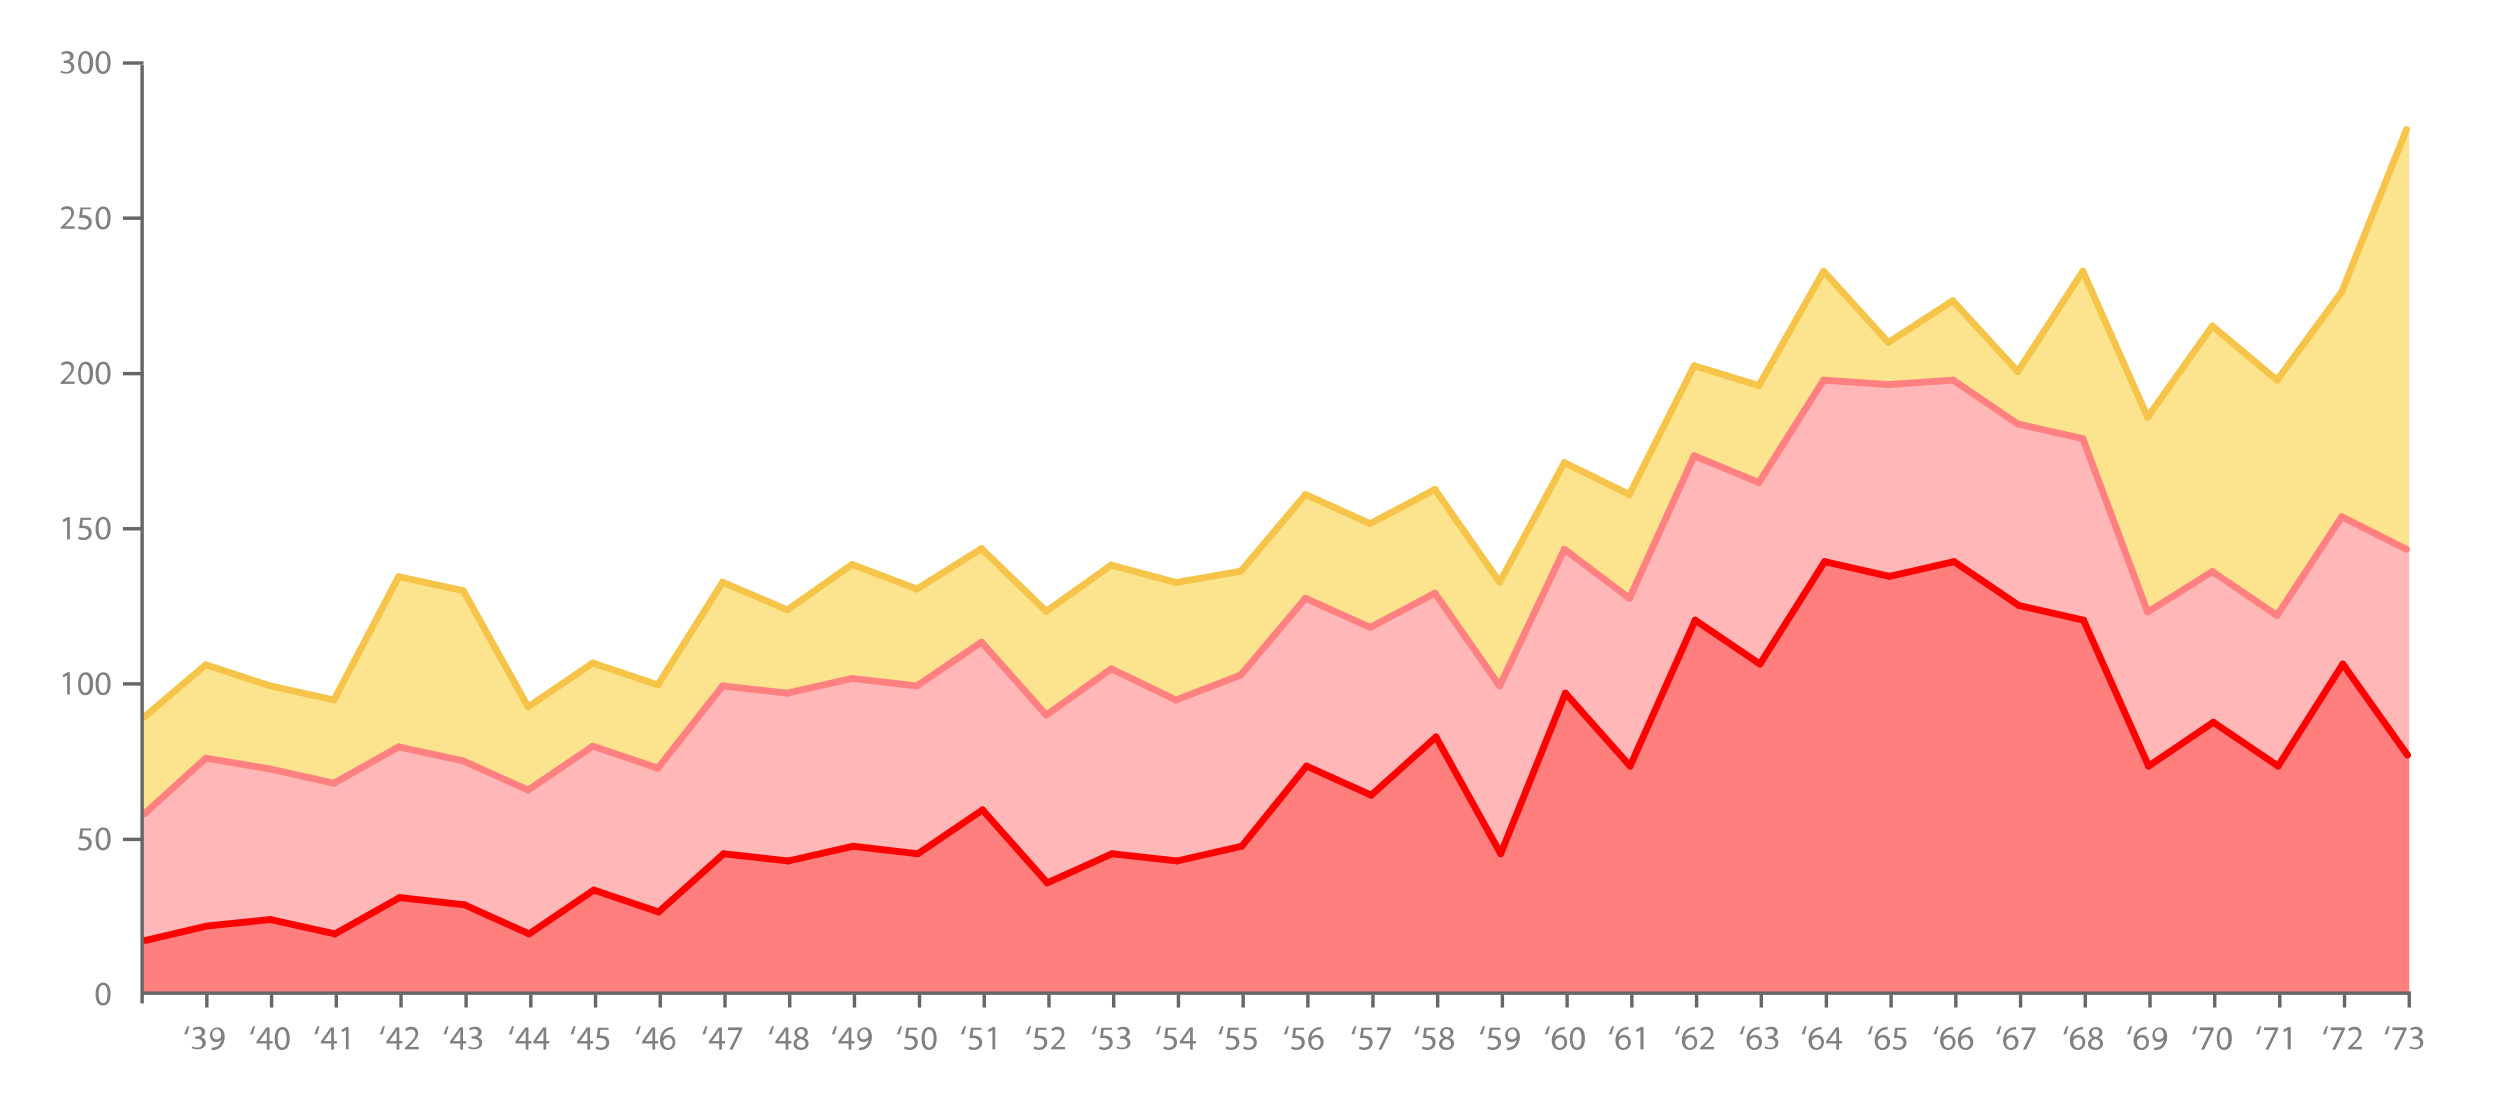 <svg xmlns="http://www.w3.org/2000/svg" xmlns:xlink="http://www.w3.org/1999/xlink" id="Layer_1" x="0" y="0" version="1.1" viewBox="0 0 730 320" xml:space="preserve" style="enable-background:new 0 0 730 320"><style type="text/css">.st0{fill:gray}.st1{opacity:.5;fill:red}.st2,.st3{opacity:.7;fill:#f99}.st3{fill:#fbd85f}.st4{stroke:#ff8080}.st4,.st5,.st6{fill:none;stroke-width:2;stroke-linecap:round;stroke-linejoin:round}.st5{stroke:#f7c44a}.st6{stroke:red}.st7{fill:none;stroke:#666}</style><g><g><path d="M53.8,302.1c0.2-0.8,0.7-1.9,0.9-2.4l0.6-0.1c-0.2,0.6-0.5,1.6-0.6,2.3L53.8,302.1z" class="st0"/><path d="M56.2,305.5c0.2,0.2,0.8,0.4,1.4,0.4c1.1,0,1.5-0.7,1.5-1.3c0-0.9-0.8-1.3-1.7-1.3H57v-0.7h0.5 c0.6,0,1.4-0.3,1.4-1.1c0-0.5-0.3-1-1.1-1c-0.5,0-1,0.2-1.3,0.4l-0.2-0.6c0.3-0.2,1-0.5,1.7-0.5c1.3,0,1.9,0.8,1.9,1.5 c0,0.7-0.4,1.2-1.2,1.5v0c0.8,0.2,1.4,0.8,1.4,1.7c0,1-0.8,1.9-2.4,1.9c-0.7,0-1.4-0.2-1.7-0.4L56.2,305.5z" class="st0"/><path d="M61.7,305.9c0.2,0,0.4,0,0.7,0c0.5-0.1,1-0.3,1.4-0.6c0.4-0.4,0.7-1,0.9-1.7h0c-0.4,0.4-0.9,0.7-1.5,0.7 c-1.2,0-1.9-0.9-1.9-2c0-1.2,0.9-2.3,2.2-2.3c1.3,0,2.1,1.1,2.1,2.7c0,1.4-0.5,2.4-1.1,3c-0.5,0.5-1.2,0.8-1.9,0.9 c-0.3,0-0.6,0.1-0.8,0V305.9z M62,302.1c0,0.8,0.5,1.4,1.2,1.4c0.6,0,1-0.3,1.3-0.7c0-0.1,0.1-0.2,0.1-0.3c0-1.1-0.4-2-1.3-2 C62.5,300.6,62,301.2,62,302.1z" class="st0"/></g></g><g><g><path d="M73,302.1c0.2-0.8,0.7-1.9,0.9-2.4l0.6-0.1c-0.2,0.6-0.5,1.6-0.6,2.3L73,302.1z" class="st0"/><path d="M77.9,306.5v-1.8h-3v-0.6l2.9-4.1h0.9v4h0.9v0.7h-0.9v1.8H77.9z M77.9,304v-2.2c0-0.3,0-0.7,0-1h0 c-0.2,0.4-0.4,0.7-0.5,1l-1.6,2.2v0H77.9z" class="st0"/><path d="M84.6,303.2c0,2.2-0.8,3.4-2.3,3.4c-1.3,0-2.1-1.2-2.1-3.3c0-2.2,0.9-3.4,2.3-3.4 C83.8,299.9,84.6,301.1,84.6,303.2z M81.1,303.3c0,1.7,0.5,2.6,1.3,2.6c0.9,0,1.3-1,1.3-2.7c0-1.6-0.4-2.6-1.3-2.6 C81.7,300.6,81.1,301.5,81.1,303.3z" class="st0"/></g></g><g><g><path d="M91.8,302.1c0.2-0.8,0.7-1.9,0.9-2.4l0.6-0.1c-0.2,0.6-0.5,1.6-0.6,2.3L91.8,302.1z" class="st0"/><path d="M96.7,306.5v-1.8h-3v-0.6l2.9-4.1h0.9v4h0.9v0.7h-0.9v1.8H96.7z M96.7,304v-2.2c0-0.3,0-0.7,0-1h0 c-0.2,0.4-0.4,0.7-0.5,1l-1.6,2.2v0H96.7z" class="st0"/><path d="M101,300.8L101,300.8l-1.1,0.6l-0.2-0.7l1.4-0.8h0.7v6.5H101V300.8z" class="st0"/></g></g><g><g><path d="M110.9,302.1c0.2-0.8,0.7-1.9,0.9-2.4l0.6-0.1c-0.2,0.6-0.5,1.6-0.6,2.3L110.9,302.1z" class="st0"/><path d="M115.8,306.5v-1.8h-3v-0.6l2.9-4.1h0.9v4h0.9v0.7h-0.9v1.8H115.8z M115.8,304v-2.2c0-0.3,0-0.7,0-1h0 c-0.2,0.4-0.4,0.7-0.5,1l-1.6,2.2v0H115.8z" class="st0"/><path d="M118.2,306.5V306l0.7-0.7c1.7-1.6,2.4-2.4,2.4-3.4c0-0.7-0.3-1.3-1.3-1.3c-0.6,0-1.1,0.3-1.4,0.5l-0.3-0.6 c0.4-0.4,1.1-0.7,1.8-0.7c1.4,0,2,1,2,1.9c0,1.2-0.9,2.2-2.2,3.5l-0.5,0.5v0h2.9v0.7H118.2z" class="st0"/></g></g><g><g><path d="M129.5,302.1c0.2-0.8,0.7-1.9,0.9-2.4l0.6-0.1c-0.2,0.6-0.5,1.6-0.6,2.3L129.5,302.1z" class="st0"/><path d="M134.4,306.5v-1.8h-3v-0.6l2.9-4.1h0.9v4h0.9v0.7h-0.9v1.8H134.4z M134.4,304v-2.2c0-0.3,0-0.7,0-1h0 c-0.2,0.4-0.4,0.7-0.5,1l-1.6,2.2v0H134.4z" class="st0"/><path d="M137,305.5c0.2,0.2,0.8,0.4,1.4,0.4c1.1,0,1.5-0.7,1.5-1.3c0-0.9-0.8-1.3-1.7-1.3h-0.5v-0.7h0.5 c0.6,0,1.4-0.3,1.4-1.1c0-0.5-0.3-1-1.1-1c-0.5,0-1,0.2-1.3,0.4l-0.2-0.6c0.3-0.2,1-0.5,1.7-0.5c1.3,0,1.9,0.8,1.9,1.5 c0,0.7-0.4,1.2-1.2,1.5v0c0.8,0.2,1.4,0.8,1.4,1.7c0,1-0.8,1.9-2.4,1.9c-0.7,0-1.4-0.2-1.7-0.4L137,305.5z" class="st0"/></g></g><g><g><path d="M148.6,302.1c0.2-0.8,0.7-1.9,0.9-2.4l0.6-0.1c-0.2,0.6-0.5,1.6-0.6,2.3L148.6,302.1z" class="st0"/><path d="M153.5,306.5v-1.8h-3v-0.6l2.9-4.1h0.9v4h0.9v0.7h-0.9v1.8H153.5z M153.5,304v-2.2c0-0.3,0-0.7,0-1h0 c-0.2,0.4-0.4,0.7-0.5,1l-1.6,2.2v0H153.5z" class="st0"/><path d="M158.7,306.5v-1.8h-3v-0.6l2.9-4.1h0.9v4h0.9v0.7h-0.9v1.8H158.7z M158.7,304v-2.2c0-0.3,0-0.7,0-1h0 c-0.2,0.4-0.4,0.7-0.5,1l-1.6,2.2v0H158.7z" class="st0"/></g></g><g><g><path d="M166.6,302.1c0.2-0.8,0.7-1.9,0.9-2.4l0.6-0.1c-0.2,0.6-0.5,1.6-0.6,2.3L166.6,302.1z" class="st0"/><path d="M171.5,306.5v-1.8h-3v-0.6l2.9-4.1h0.9v4h0.9v0.7h-0.9v1.8H171.5z M171.5,304v-2.2c0-0.3,0-0.7,0-1h0 c-0.2,0.4-0.4,0.7-0.5,1l-1.6,2.2v0H171.5z" class="st0"/><path d="M177.8,300.7h-2.5l-0.2,1.7c0.1,0,0.3,0,0.5,0c0.5,0,1,0.1,1.4,0.3c0.5,0.3,0.9,0.8,0.9,1.7 c0,1.3-1,2.2-2.4,2.2c-0.7,0-1.3-0.2-1.6-0.4l0.2-0.7c0.3,0.2,0.8,0.4,1.4,0.4c0.8,0,1.5-0.5,1.5-1.4c0-0.8-0.6-1.4-1.9-1.4 c-0.4,0-0.7,0-0.9,0.1l0.4-3.1h3.1V300.7z" class="st0"/></g></g><g><g><path d="M185.6,302.1c0.2-0.8,0.7-1.9,0.9-2.4l0.6-0.1c-0.2,0.6-0.5,1.6-0.6,2.3L185.6,302.1z" class="st0"/><path d="M190.5,306.5v-1.8h-3v-0.6l2.9-4.1h0.9v4h0.9v0.7h-0.9v1.8H190.5z M190.5,304v-2.2c0-0.3,0-0.7,0-1h0 c-0.2,0.4-0.4,0.7-0.5,1l-1.6,2.2v0H190.5z" class="st0"/><path d="M196.6,300.6c-0.2,0-0.4,0-0.7,0c-1.4,0.2-2.1,1.2-2.3,2.3h0c0.3-0.4,0.8-0.7,1.6-0.7c1.1,0,2,0.8,2,2.1 c0,1.2-0.8,2.3-2.2,2.3c-1.4,0-2.3-1.1-2.3-2.8c0-1.3,0.5-2.3,1.1-2.9c0.5-0.5,1.3-0.9,2.1-1c0.3,0,0.5,0,0.6,0V300.6z M196.4,304.4c0-0.9-0.5-1.5-1.3-1.5c-0.5,0-1,0.3-1.3,0.8c-0.1,0.1-0.1,0.2-0.1,0.4c0,1.1,0.5,1.9,1.4,1.9 C195.9,305.9,196.4,305.3,196.4,304.4z" class="st0"/></g></g><g><g><path d="M205.1,302.1c0.2-0.8,0.7-1.9,0.9-2.4l0.6-0.1c-0.2,0.6-0.5,1.6-0.6,2.3L205.1,302.1z" class="st0"/><path d="M210,306.5v-1.8h-3v-0.6l2.9-4.1h0.9v4h0.9v0.7h-0.9v1.8H210z M210,304v-2.2c0-0.3,0-0.7,0-1h0 c-0.2,0.4-0.4,0.7-0.5,1l-1.6,2.2v0H210z" class="st0"/><path d="M216.7,300v0.6l-2.8,5.9h-0.9l2.8-5.7v0h-3.2V300H216.7z" class="st0"/></g></g><g><g><path d="M224.5,302.1c0.2-0.8,0.7-1.9,0.9-2.4l0.6-0.1c-0.2,0.6-0.5,1.6-0.6,2.3L224.5,302.1z" class="st0"/><path d="M229.4,306.5v-1.8h-3v-0.6l2.9-4.1h0.9v4h0.9v0.7h-0.9v1.8H229.4z M229.4,304v-2.2c0-0.3,0-0.7,0-1h0 c-0.2,0.4-0.4,0.7-0.5,1l-1.6,2.2v0H229.4z" class="st0"/><path d="M231.7,304.8c0-0.8,0.5-1.4,1.3-1.7l0,0c-0.7-0.3-1-0.9-1-1.5c0-1,0.9-1.7,2-1.7c1.3,0,1.9,0.8,1.9,1.6 c0,0.5-0.3,1.1-1.1,1.5v0c0.8,0.3,1.3,0.9,1.3,1.7c0,1.1-1,1.9-2.2,1.9C232.6,306.6,231.7,305.8,231.7,304.8z M235.2,304.8 c0-0.8-0.5-1.2-1.4-1.4c-0.8,0.2-1.2,0.7-1.2,1.3c0,0.7,0.5,1.2,1.3,1.2C234.7,306,235.2,305.5,235.2,304.8z M232.8,301.6 c0,0.6,0.5,1,1.2,1.2c0.6-0.2,1-0.6,1-1.2c0-0.5-0.3-1.1-1.1-1.1C233.2,300.5,232.8,301,232.8,301.6z" class="st0"/></g></g><g><g><path d="M242.9,302.1c0.2-0.8,0.7-1.9,0.9-2.4l0.6-0.1c-0.2,0.6-0.5,1.6-0.6,2.3L242.9,302.1z" class="st0"/><path d="M247.8,306.5v-1.8h-3v-0.6l2.9-4.1h0.9v4h0.9v0.7h-0.9v1.8H247.8z M247.8,304v-2.2c0-0.3,0-0.7,0-1h0 c-0.2,0.4-0.4,0.7-0.5,1l-1.6,2.2v0H247.8z" class="st0"/><path d="M250.7,305.9c0.2,0,0.4,0,0.7,0c0.5-0.1,1-0.3,1.4-0.6c0.4-0.4,0.7-1,0.9-1.7h0c-0.4,0.4-0.9,0.7-1.5,0.7 c-1.2,0-1.9-0.9-1.9-2c0-1.2,0.9-2.3,2.2-2.3c1.3,0,2.1,1.1,2.1,2.7c0,1.4-0.5,2.4-1.1,3c-0.5,0.5-1.2,0.8-1.9,0.9 c-0.3,0-0.6,0.1-0.8,0V305.9z M251,302.1c0,0.8,0.5,1.4,1.2,1.4c0.6,0,1-0.3,1.3-0.7c0-0.1,0.1-0.2,0.1-0.3c0-1.1-0.4-2-1.3-2 C251.5,300.6,251,301.2,251,302.1z" class="st0"/></g></g><g><g><path d="M261.9,302.1c0.2-0.8,0.7-1.9,0.9-2.4l0.6-0.1c-0.2,0.6-0.5,1.6-0.6,2.3L261.9,302.1z" class="st0"/><path d="M267.9,300.7h-2.5l-0.2,1.7c0.1,0,0.3,0,0.5,0c0.5,0,1,0.1,1.4,0.3c0.5,0.3,0.9,0.8,0.9,1.7 c0,1.3-1,2.2-2.4,2.2c-0.7,0-1.3-0.2-1.6-0.4l0.2-0.7c0.3,0.2,0.8,0.4,1.4,0.4c0.8,0,1.5-0.5,1.5-1.4c0-0.8-0.6-1.4-1.9-1.4 c-0.4,0-0.7,0-0.9,0.1l0.4-3.1h3.1V300.7z" class="st0"/><path d="M273.5,303.2c0,2.2-0.8,3.4-2.3,3.4c-1.3,0-2.1-1.2-2.1-3.3c0-2.2,0.9-3.4,2.3-3.4 C272.7,299.9,273.5,301.1,273.5,303.2z M270,303.3c0,1.7,0.5,2.6,1.3,2.6c0.9,0,1.3-1,1.3-2.7c0-1.6-0.4-2.6-1.3-2.6 C270.5,300.6,270,301.5,270,303.3z" class="st0"/></g></g><g><g><path d="M280.6,302.1c0.2-0.8,0.7-1.9,0.9-2.4l0.6-0.1c-0.2,0.6-0.5,1.6-0.6,2.3L280.6,302.1z" class="st0"/><path d="M286.7,300.7h-2.5l-0.2,1.7c0.1,0,0.3,0,0.5,0c0.5,0,1,0.1,1.4,0.3c0.5,0.3,0.9,0.8,0.9,1.7 c0,1.3-1,2.2-2.4,2.2c-0.7,0-1.3-0.2-1.6-0.4l0.2-0.7c0.3,0.2,0.8,0.4,1.4,0.4c0.8,0,1.5-0.5,1.5-1.4c0-0.8-0.6-1.4-1.9-1.4 c-0.4,0-0.7,0-0.9,0.1l0.4-3.1h3.1V300.7z" class="st0"/><path d="M289.8,300.8L289.8,300.8l-1.1,0.6l-0.2-0.7l1.4-0.8h0.7v6.5h-0.8V300.8z" class="st0"/></g></g><g><g><path d="M299.6,302.1c0.2-0.8,0.7-1.9,0.9-2.4l0.6-0.1c-0.2,0.6-0.5,1.6-0.6,2.3L299.6,302.1z" class="st0"/><path d="M305.7,300.7h-2.5l-0.2,1.7c0.1,0,0.3,0,0.5,0c0.5,0,1,0.1,1.4,0.3c0.5,0.3,0.9,0.8,0.9,1.7 c0,1.3-1,2.2-2.4,2.2c-0.7,0-1.3-0.2-1.6-0.4l0.2-0.7c0.3,0.2,0.8,0.4,1.4,0.4c0.8,0,1.5-0.5,1.5-1.4c0-0.8-0.6-1.4-1.9-1.4 c-0.4,0-0.7,0-0.9,0.1l0.4-3.1h3.1V300.7z" class="st0"/><path d="M306.9,306.5V306l0.7-0.7c1.7-1.6,2.4-2.4,2.4-3.4c0-0.7-0.3-1.3-1.3-1.3c-0.6,0-1.1,0.3-1.4,0.5l-0.3-0.6 c0.4-0.4,1.1-0.7,1.8-0.7c1.4,0,2,1,2,1.9c0,1.2-0.9,2.2-2.2,3.5l-0.5,0.5v0h2.9v0.7H306.9z" class="st0"/></g></g><g><g><path d="M318.8,302.1c0.2-0.8,0.7-1.9,0.9-2.4l0.6-0.1c-0.2,0.6-0.5,1.6-0.6,2.3L318.8,302.1z" class="st0"/><path d="M324.8,300.7h-2.5l-0.2,1.7c0.1,0,0.3,0,0.5,0c0.5,0,1,0.1,1.4,0.3c0.5,0.3,0.9,0.8,0.9,1.7 c0,1.3-1,2.2-2.4,2.2c-0.7,0-1.3-0.2-1.6-0.4l0.2-0.7c0.3,0.2,0.8,0.4,1.4,0.4c0.8,0,1.5-0.5,1.5-1.4c0-0.8-0.6-1.4-1.9-1.4 c-0.4,0-0.7,0-0.9,0.1l0.4-3.1h3.1V300.7z" class="st0"/><path d="M326.3,305.5c0.2,0.2,0.8,0.4,1.4,0.4c1.1,0,1.5-0.7,1.5-1.3c0-0.9-0.8-1.3-1.7-1.3H327v-0.7h0.5 c0.6,0,1.4-0.3,1.4-1.1c0-0.5-0.3-1-1.1-1c-0.5,0-1,0.2-1.3,0.4l-0.2-0.6c0.3-0.2,1-0.5,1.7-0.5c1.3,0,1.9,0.8,1.9,1.5 c0,0.7-0.4,1.2-1.2,1.5v0c0.8,0.2,1.4,0.8,1.4,1.7c0,1-0.8,1.9-2.4,1.9c-0.7,0-1.4-0.2-1.7-0.4L326.3,305.5z" class="st0"/></g></g><g><g><path d="M337.5,302.1c0.2-0.8,0.7-1.9,0.9-2.4l0.6-0.1c-0.2,0.6-0.5,1.6-0.6,2.3L337.5,302.1z" class="st0"/><path d="M343.6,300.7h-2.5l-0.2,1.7c0.1,0,0.3,0,0.5,0c0.5,0,1,0.1,1.4,0.3c0.5,0.3,0.9,0.8,0.9,1.7 c0,1.3-1,2.2-2.4,2.2c-0.7,0-1.3-0.2-1.6-0.4l0.2-0.7c0.3,0.2,0.8,0.4,1.4,0.4c0.8,0,1.5-0.5,1.5-1.4c0-0.8-0.6-1.4-1.9-1.4 c-0.4,0-0.7,0-0.9,0.1l0.4-3.1h3.1V300.7z" class="st0"/><path d="M347.5,306.5v-1.8h-3v-0.6l2.9-4.1h0.9v4h0.9v0.7h-0.9v1.8H347.5z M347.5,304v-2.2c0-0.3,0-0.7,0-1h0 c-0.2,0.4-0.4,0.7-0.5,1l-1.6,2.2v0H347.5z" class="st0"/></g></g><g><g><path d="M355.8,302.1c0.2-0.8,0.7-1.9,0.9-2.4l0.6-0.1c-0.2,0.6-0.5,1.6-0.6,2.3L355.8,302.1z" class="st0"/><path d="M361.8,300.7h-2.5l-0.2,1.7c0.1,0,0.3,0,0.5,0c0.5,0,1,0.1,1.4,0.3c0.5,0.3,0.9,0.8,0.9,1.7 c0,1.3-1,2.2-2.4,2.2c-0.7,0-1.3-0.2-1.6-0.4l0.2-0.7c0.3,0.2,0.8,0.4,1.4,0.4c0.8,0,1.5-0.5,1.5-1.4c0-0.8-0.6-1.4-1.9-1.4 c-0.4,0-0.7,0-0.9,0.1l0.4-3.1h3.1V300.7z" class="st0"/><path d="M366.9,300.7h-2.5l-0.2,1.7c0.1,0,0.3,0,0.5,0c0.5,0,1,0.1,1.4,0.3c0.5,0.3,0.9,0.8,0.9,1.7 c0,1.3-1,2.2-2.4,2.2c-0.7,0-1.3-0.2-1.6-0.4l0.2-0.7c0.3,0.2,0.8,0.4,1.4,0.4c0.8,0,1.5-0.5,1.5-1.4c0-0.8-0.6-1.4-1.9-1.4 c-0.4,0-0.7,0-0.9,0.1l0.4-3.1h3.1V300.7z" class="st0"/></g></g><g><g><path d="M374.9,302.1c0.2-0.8,0.7-1.9,0.9-2.4l0.6-0.1c-0.2,0.6-0.5,1.6-0.6,2.3L374.9,302.1z" class="st0"/><path d="M380.9,300.7h-2.5l-0.2,1.7c0.1,0,0.3,0,0.5,0c0.5,0,1,0.1,1.4,0.3c0.5,0.3,0.9,0.8,0.9,1.7 c0,1.3-1,2.2-2.4,2.2c-0.7,0-1.3-0.2-1.6-0.4l0.2-0.7c0.3,0.2,0.8,0.4,1.4,0.4c0.8,0,1.5-0.5,1.5-1.4c0-0.8-0.6-1.4-1.9-1.4 c-0.4,0-0.7,0-0.9,0.1l0.4-3.1h3.1V300.7z" class="st0"/><path d="M385.9,300.6c-0.2,0-0.4,0-0.7,0c-1.4,0.2-2.1,1.2-2.3,2.3h0c0.3-0.4,0.8-0.7,1.6-0.7c1.1,0,2,0.8,2,2.1 c0,1.2-0.8,2.3-2.2,2.3c-1.4,0-2.3-1.1-2.3-2.8c0-1.3,0.5-2.3,1.1-2.9c0.5-0.5,1.3-0.9,2.1-1c0.3,0,0.5,0,0.6,0V300.6z M385.6,304.4c0-0.9-0.5-1.5-1.3-1.5c-0.5,0-1,0.3-1.3,0.8c-0.1,0.1-0.1,0.2-0.1,0.4c0,1.1,0.5,1.9,1.4,1.9 C385.1,305.9,385.6,305.3,385.6,304.4z" class="st0"/></g></g><g><g><path d="M394.6,302.1c0.2-0.8,0.7-1.9,0.9-2.4l0.6-0.1c-0.2,0.6-0.5,1.6-0.6,2.3L394.6,302.1z" class="st0"/><path d="M400.7,300.7h-2.5l-0.2,1.7c0.1,0,0.3,0,0.5,0c0.5,0,1,0.1,1.4,0.3c0.5,0.3,0.9,0.8,0.9,1.7 c0,1.3-1,2.2-2.4,2.2c-0.7,0-1.3-0.2-1.6-0.4l0.2-0.7c0.3,0.2,0.8,0.4,1.4,0.4c0.8,0,1.5-0.5,1.5-1.4c0-0.8-0.6-1.4-1.9-1.4 c-0.4,0-0.7,0-0.9,0.1l0.4-3.1h3.1V300.7z" class="st0"/><path d="M406.2,300v0.6l-2.8,5.9h-0.9l2.8-5.7v0h-3.2V300H406.2z" class="st0"/></g></g><g><g><path d="M413,302.1c0.2-0.8,0.7-1.9,0.9-2.4l0.6-0.1c-0.2,0.6-0.5,1.6-0.6,2.3L413,302.1z" class="st0"/><path d="M419.1,300.7h-2.5l-0.2,1.7c0.1,0,0.3,0,0.5,0c0.5,0,1,0.1,1.4,0.3c0.5,0.3,0.9,0.8,0.9,1.7 c0,1.3-1,2.2-2.4,2.2c-0.7,0-1.3-0.2-1.6-0.4l0.2-0.7c0.3,0.2,0.8,0.4,1.4,0.4c0.8,0,1.5-0.5,1.5-1.4c0-0.8-0.6-1.4-1.9-1.4 c-0.4,0-0.7,0-0.9,0.1l0.4-3.1h3.1V300.7z" class="st0"/><path d="M420.2,304.8c0-0.8,0.5-1.4,1.3-1.7l0,0c-0.7-0.3-1-0.9-1-1.5c0-1,0.9-1.7,2-1.7c1.3,0,1.9,0.8,1.9,1.6 c0,0.5-0.3,1.1-1.1,1.5v0c0.8,0.3,1.3,0.9,1.3,1.7c0,1.1-1,1.9-2.2,1.9C421.1,306.6,420.2,305.8,420.2,304.8z M423.7,304.8 c0-0.8-0.5-1.2-1.4-1.4c-0.8,0.2-1.2,0.7-1.2,1.3c0,0.7,0.5,1.2,1.3,1.2C423.2,306,423.7,305.5,423.7,304.8z M421.3,301.6 c0,0.6,0.5,1,1.2,1.2c0.6-0.2,1-0.6,1-1.2c0-0.5-0.3-1.1-1.1-1.1C421.7,300.5,421.3,301,421.3,301.6z" class="st0"/></g></g><g><g><path d="M432.1,302.1c0.2-0.8,0.7-1.9,0.9-2.4l0.6-0.1c-0.2,0.6-0.5,1.6-0.6,2.3L432.1,302.1z" class="st0"/><path d="M438.2,300.7h-2.5l-0.2,1.7c0.1,0,0.3,0,0.5,0c0.5,0,1,0.1,1.4,0.3c0.5,0.3,0.9,0.8,0.9,1.7 c0,1.3-1,2.2-2.4,2.2c-0.7,0-1.3-0.2-1.6-0.4l0.2-0.7c0.3,0.2,0.8,0.4,1.4,0.4c0.8,0,1.5-0.5,1.5-1.4c0-0.8-0.6-1.4-1.9-1.4 c-0.4,0-0.7,0-0.9,0.1l0.4-3.1h3.1V300.7z" class="st0"/><path d="M439.9,305.9c0.2,0,0.4,0,0.7,0c0.5-0.1,1-0.3,1.4-0.6c0.4-0.4,0.7-1,0.9-1.7h0c-0.4,0.4-0.9,0.7-1.5,0.7 c-1.2,0-1.9-0.9-1.9-2c0-1.2,0.9-2.3,2.2-2.3c1.3,0,2.1,1.1,2.1,2.7c0,1.4-0.5,2.4-1.1,3c-0.5,0.5-1.2,0.8-1.9,0.9 c-0.3,0-0.6,0.1-0.8,0V305.9z M440.3,302.1c0,0.8,0.5,1.4,1.2,1.4c0.6,0,1-0.3,1.3-0.7c0-0.1,0.1-0.2,0.1-0.3c0-1.1-0.4-2-1.3-2 C440.8,300.6,440.3,301.2,440.3,302.1z" class="st0"/></g></g><g><g><path d="M451.1,302.1c0.2-0.8,0.7-1.9,0.9-2.4l0.6-0.1c-0.2,0.6-0.5,1.6-0.6,2.3L451.1,302.1z" class="st0"/><path d="M457,300.6c-0.2,0-0.4,0-0.7,0c-1.4,0.2-2.1,1.2-2.3,2.3h0c0.3-0.4,0.8-0.7,1.6-0.7c1.1,0,2,0.8,2,2.1 c0,1.2-0.8,2.3-2.2,2.3c-1.4,0-2.3-1.1-2.3-2.8c0-1.3,0.5-2.3,1.1-2.9c0.5-0.5,1.3-0.9,2.1-1c0.3,0,0.5,0,0.6,0V300.6z M456.8,304.4c0-0.9-0.5-1.5-1.3-1.5c-0.5,0-1,0.3-1.3,0.8c-0.1,0.1-0.1,0.2-0.1,0.4c0,1.1,0.5,1.9,1.4,1.9 C456.3,305.9,456.8,305.3,456.8,304.4z" class="st0"/><path d="M462.8,303.2c0,2.2-0.8,3.4-2.3,3.4c-1.3,0-2.1-1.2-2.1-3.3c0-2.2,0.9-3.4,2.3-3.4 C462,299.9,462.8,301.1,462.8,303.2z M459.2,303.3c0,1.7,0.5,2.6,1.3,2.6c0.9,0,1.3-1,1.3-2.7c0-1.6-0.4-2.6-1.3-2.6 C459.8,300.6,459.2,301.5,459.2,303.3z" class="st0"/></g></g><g><g><path d="M469.8,302.1c0.2-0.8,0.7-1.9,0.9-2.4l0.6-0.1c-0.2,0.6-0.5,1.6-0.6,2.3L469.8,302.1z" class="st0"/><path d="M475.6,300.6c-0.2,0-0.4,0-0.7,0c-1.4,0.2-2.1,1.2-2.3,2.3h0c0.3-0.4,0.8-0.7,1.6-0.7c1.1,0,2,0.8,2,2.1 c0,1.2-0.8,2.3-2.2,2.3c-1.4,0-2.3-1.1-2.3-2.8c0-1.3,0.5-2.3,1.1-2.9c0.5-0.5,1.3-0.9,2.1-1c0.3,0,0.5,0,0.6,0V300.6z M475.4,304.4c0-0.9-0.5-1.5-1.3-1.5c-0.5,0-1,0.3-1.3,0.8c-0.1,0.1-0.1,0.2-0.1,0.4c0,1.1,0.5,1.9,1.4,1.9 C474.9,305.9,475.4,305.3,475.4,304.4z" class="st0"/><path d="M479,300.8L479,300.8l-1.1,0.6l-0.2-0.7l1.4-0.8h0.8v6.5H479V300.8z" class="st0"/></g></g><g><g><path d="M489.1,302.1c0.2-0.8,0.7-1.9,0.9-2.4l0.6-0.1c-0.2,0.6-0.5,1.6-0.6,2.3L489.1,302.1z" class="st0"/><path d="M495,300.6c-0.2,0-0.4,0-0.7,0c-1.4,0.2-2.1,1.2-2.3,2.3h0c0.3-0.4,0.8-0.7,1.6-0.7c1.1,0,2,0.8,2,2.1 c0,1.2-0.8,2.3-2.2,2.3c-1.4,0-2.3-1.1-2.3-2.8c0-1.3,0.5-2.3,1.1-2.9c0.5-0.5,1.3-0.9,2.1-1c0.3,0,0.5,0,0.6,0V300.6z M494.8,304.4c0-0.9-0.5-1.5-1.3-1.5c-0.5,0-1,0.3-1.3,0.8c-0.1,0.1-0.1,0.2-0.1,0.4c0,1.1,0.5,1.9,1.4,1.9 C494.3,305.9,494.8,305.3,494.8,304.4z" class="st0"/><path d="M496.4,306.5V306l0.7-0.7c1.7-1.6,2.4-2.4,2.4-3.4c0-0.7-0.3-1.3-1.3-1.3c-0.6,0-1.1,0.3-1.4,0.5l-0.3-0.6 c0.5-0.4,1.1-0.7,1.8-0.7c1.4,0,2,1,2,1.9c0,1.2-0.9,2.2-2.2,3.5l-0.5,0.5v0h2.9v0.7H496.4z" class="st0"/></g></g><g><g><path d="M508,302.1c0.2-0.8,0.7-1.9,0.9-2.4l0.6-0.1c-0.2,0.6-0.5,1.6-0.6,2.3L508,302.1z" class="st0"/><path d="M513.9,300.6c-0.2,0-0.4,0-0.7,0c-1.4,0.2-2.1,1.2-2.3,2.3h0c0.3-0.4,0.8-0.7,1.6-0.7c1.1,0,2,0.8,2,2.1 c0,1.2-0.8,2.3-2.2,2.3c-1.4,0-2.3-1.1-2.3-2.8c0-1.3,0.5-2.3,1.1-2.9c0.5-0.5,1.3-0.9,2.1-1c0.3,0,0.5,0,0.6,0V300.6z M513.6,304.4c0-0.9-0.5-1.5-1.3-1.5c-0.5,0-1,0.3-1.3,0.8c-0.1,0.1-0.1,0.2-0.1,0.4c0,1.1,0.5,1.9,1.4,1.9 C513.1,305.9,513.6,305.3,513.6,304.4z" class="st0"/><path d="M515.5,305.5c0.2,0.2,0.8,0.4,1.4,0.4c1.1,0,1.5-0.7,1.5-1.3c0-0.9-0.8-1.3-1.7-1.3h-0.5v-0.7h0.5 c0.6,0,1.4-0.3,1.4-1.1c0-0.5-0.3-1-1.1-1c-0.5,0-1,0.2-1.3,0.4l-0.2-0.6c0.3-0.2,1-0.5,1.7-0.5c1.3,0,1.9,0.8,1.9,1.5 c0,0.7-0.4,1.2-1.2,1.5v0c0.8,0.2,1.4,0.8,1.4,1.7c0,1-0.8,1.9-2.4,1.9c-0.7,0-1.4-0.2-1.7-0.4L515.5,305.5z" class="st0"/></g></g><g><g><path d="M526.1,302.1c0.2-0.8,0.7-1.9,0.9-2.4l0.6-0.1c-0.2,0.6-0.5,1.6-0.6,2.3L526.1,302.1z" class="st0"/><path d="M532,300.6c-0.2,0-0.4,0-0.7,0c-1.4,0.2-2.1,1.2-2.3,2.3h0c0.3-0.4,0.8-0.7,1.6-0.7c1.1,0,2,0.8,2,2.1 c0,1.2-0.8,2.3-2.2,2.3c-1.4,0-2.3-1.1-2.3-2.8c0-1.3,0.5-2.3,1.1-2.9c0.5-0.5,1.3-0.9,2.1-1c0.3,0,0.5,0,0.6,0V300.6z M531.8,304.4c0-0.9-0.5-1.5-1.3-1.5c-0.5,0-1,0.3-1.3,0.8c-0.1,0.1-0.1,0.2-0.1,0.4c0,1.1,0.5,1.9,1.4,1.9 C531.3,305.9,531.8,305.3,531.8,304.4z" class="st0"/><path d="M536.2,306.5v-1.8h-3v-0.6l2.9-4.1h0.9v4h0.9v0.7H537v1.8H536.2z M536.2,304v-2.2c0-0.3,0-0.7,0-1h0 c-0.2,0.4-0.4,0.7-0.5,1L534,304v0H536.2z" class="st0"/></g></g><g><g><path d="M545.4,302.1c0.2-0.8,0.7-1.9,0.9-2.4l0.6-0.1c-0.2,0.6-0.5,1.6-0.6,2.3L545.4,302.1z" class="st0"/><path d="M551.3,300.6c-0.2,0-0.4,0-0.7,0c-1.4,0.2-2.1,1.2-2.3,2.3h0c0.3-0.4,0.8-0.7,1.6-0.7c1.1,0,2,0.8,2,2.1 c0,1.2-0.8,2.3-2.2,2.3c-1.4,0-2.3-1.1-2.3-2.8c0-1.3,0.5-2.3,1.1-2.9c0.5-0.5,1.3-0.9,2.1-1c0.3,0,0.5,0,0.6,0V300.6z M551,304.4 c0-0.9-0.5-1.5-1.3-1.5c-0.5,0-1,0.3-1.3,0.8c-0.1,0.1-0.1,0.2-0.1,0.4c0,1.1,0.5,1.9,1.4,1.9C550.5,305.9,551,305.3,551,304.4z" class="st0"/><path d="M556.6,300.7h-2.5l-0.2,1.7c0.2,0,0.3,0,0.5,0c0.5,0,1,0.1,1.4,0.3c0.5,0.3,0.9,0.8,0.9,1.7 c0,1.3-1,2.2-2.4,2.2c-0.7,0-1.3-0.2-1.6-0.4l0.2-0.7c0.3,0.2,0.8,0.4,1.4,0.4c0.8,0,1.5-0.5,1.5-1.4c0-0.8-0.6-1.4-1.9-1.4 c-0.4,0-0.7,0-0.9,0.1l0.4-3.1h3.1V300.7z" class="st0"/></g></g><g><g><path d="M564.6,302.1c0.2-0.8,0.7-1.9,0.9-2.4l0.6-0.1c-0.2,0.6-0.5,1.6-0.6,2.3L564.6,302.1z" class="st0"/><path d="M570.4,300.6c-0.2,0-0.4,0-0.7,0c-1.4,0.2-2.1,1.2-2.3,2.3h0c0.3-0.4,0.8-0.7,1.6-0.7c1.1,0,2,0.8,2,2.1 c0,1.2-0.8,2.3-2.2,2.3c-1.4,0-2.3-1.1-2.3-2.8c0-1.3,0.5-2.3,1.1-2.9c0.5-0.5,1.3-0.9,2.1-1c0.3,0,0.5,0,0.6,0V300.6z M570.2,304.4c0-0.9-0.5-1.5-1.3-1.5c-0.5,0-1,0.3-1.3,0.8c-0.1,0.1-0.1,0.2-0.1,0.4c0,1.1,0.5,1.9,1.4,1.9 C569.7,305.9,570.2,305.3,570.2,304.4z" class="st0"/><path d="M575.6,300.6c-0.2,0-0.4,0-0.7,0c-1.4,0.2-2.1,1.2-2.3,2.3h0c0.3-0.4,0.8-0.7,1.6-0.7c1.1,0,2,0.8,2,2.1 c0,1.2-0.8,2.3-2.2,2.3c-1.4,0-2.3-1.1-2.3-2.8c0-1.3,0.5-2.3,1.1-2.9c0.5-0.5,1.3-0.9,2.1-1c0.3,0,0.5,0,0.6,0V300.6z M575.3,304.4c0-0.9-0.5-1.5-1.3-1.5c-0.5,0-1,0.3-1.3,0.8c-0.1,0.1-0.1,0.2-0.1,0.4c0,1.1,0.5,1.9,1.4,1.9 C574.8,305.9,575.3,305.3,575.3,304.4z" class="st0"/></g></g><g><g><path d="M582.9,302.1c0.2-0.8,0.7-1.9,0.9-2.4l0.6-0.1c-0.2,0.6-0.5,1.6-0.6,2.3L582.9,302.1z" class="st0"/><path d="M588.8,300.6c-0.2,0-0.4,0-0.7,0c-1.4,0.2-2.1,1.2-2.3,2.3h0c0.3-0.4,0.8-0.7,1.6-0.7c1.1,0,2,0.8,2,2.1 c0,1.2-0.8,2.3-2.2,2.3c-1.4,0-2.3-1.1-2.3-2.8c0-1.3,0.5-2.3,1.1-2.9c0.5-0.5,1.3-0.9,2.1-1c0.3,0,0.5,0,0.6,0V300.6z M588.5,304.4c0-0.9-0.5-1.5-1.3-1.5c-0.5,0-1,0.3-1.3,0.8c-0.1,0.1-0.1,0.2-0.1,0.4c0,1.1,0.5,1.9,1.4,1.9 C588,305.9,588.5,305.3,588.5,304.4z" class="st0"/><path d="M594.4,300v0.6l-2.8,5.9h-0.9l2.8-5.7v0h-3.2V300H594.4z" class="st0"/></g></g><g><g><path d="M602.5,302.1c0.2-0.8,0.7-1.9,0.9-2.4l0.6-0.1c-0.2,0.6-0.5,1.6-0.6,2.3L602.5,302.1z" class="st0"/><path d="M608.3,300.6c-0.2,0-0.4,0-0.7,0c-1.4,0.2-2.1,1.2-2.3,2.3h0c0.3-0.4,0.8-0.7,1.6-0.7c1.1,0,2,0.8,2,2.1 c0,1.2-0.8,2.3-2.2,2.3c-1.4,0-2.3-1.1-2.3-2.8c0-1.3,0.5-2.3,1.1-2.9c0.5-0.5,1.3-0.9,2.1-1c0.3,0,0.5,0,0.6,0V300.6z M608.1,304.4c0-0.9-0.5-1.5-1.3-1.5c-0.5,0-1,0.3-1.3,0.8c-0.1,0.1-0.1,0.2-0.1,0.4c0,1.1,0.5,1.9,1.4,1.9 C607.6,305.9,608.1,305.3,608.1,304.4z" class="st0"/><path d="M609.7,304.8c0-0.8,0.5-1.4,1.3-1.7l0,0c-0.7-0.3-1-0.9-1-1.5c0-1,0.9-1.7,2-1.7c1.3,0,1.9,0.8,1.9,1.6 c0,0.5-0.3,1.1-1.1,1.5v0c0.8,0.3,1.3,0.9,1.3,1.7c0,1.1-1,1.9-2.2,1.9C610.5,306.6,609.7,305.8,609.7,304.8z M613.2,304.8 c0-0.8-0.5-1.2-1.4-1.4c-0.8,0.2-1.2,0.7-1.2,1.3c0,0.7,0.5,1.2,1.3,1.2C612.7,306,613.2,305.5,613.2,304.8z M610.8,301.6 c0,0.6,0.5,1,1.2,1.2c0.6-0.2,1-0.6,1-1.2c0-0.5-0.3-1.1-1.1-1.1C611.2,300.5,610.8,301,610.8,301.6z" class="st0"/></g></g><g><g><path d="M621.1,302.1c0.2-0.8,0.7-1.9,0.9-2.4l0.6-0.1c-0.2,0.6-0.5,1.6-0.6,2.3L621.1,302.1z" class="st0"/><path d="M626.9,300.6c-0.2,0-0.4,0-0.7,0c-1.4,0.2-2.1,1.2-2.3,2.3h0c0.3-0.4,0.8-0.7,1.6-0.7c1.1,0,2,0.8,2,2.1 c0,1.2-0.8,2.3-2.2,2.3c-1.4,0-2.3-1.1-2.3-2.8c0-1.3,0.5-2.3,1.1-2.9c0.5-0.5,1.3-0.9,2.1-1c0.3,0,0.5,0,0.6,0V300.6z M626.7,304.4c0-0.9-0.5-1.5-1.3-1.5c-0.5,0-1,0.3-1.3,0.8c-0.1,0.1-0.1,0.2-0.1,0.4c0,1.1,0.5,1.9,1.4,1.9 C626.2,305.9,626.7,305.3,626.7,304.4z" class="st0"/><path d="M628.9,305.9c0.2,0,0.4,0,0.7,0c0.5-0.1,1-0.3,1.4-0.6c0.4-0.4,0.7-1,0.9-1.7h0c-0.4,0.4-0.9,0.7-1.5,0.7 c-1.2,0-1.9-0.9-1.9-2c0-1.2,0.9-2.3,2.2-2.3c1.3,0,2.1,1.1,2.1,2.7c0,1.4-0.5,2.4-1.1,3c-0.5,0.5-1.2,0.8-1.9,0.9 c-0.3,0-0.6,0.1-0.8,0V305.9z M629.2,302.1c0,0.8,0.5,1.4,1.2,1.4c0.6,0,1-0.3,1.3-0.7c0-0.1,0.1-0.2,0.1-0.3c0-1.1-0.4-2-1.3-2 C629.7,300.6,629.2,301.2,629.2,302.1z" class="st0"/></g></g><g><g><path d="M640.1,302.1c0.2-0.8,0.7-1.9,0.9-2.4l0.6-0.1c-0.2,0.6-0.5,1.6-0.6,2.3L640.1,302.1z" class="st0"/><path d="M646.4,300v0.6l-2.8,5.9h-0.9l2.8-5.7v0h-3.2V300H646.4z" class="st0"/><path d="M651.7,303.2c0,2.2-0.8,3.4-2.3,3.4c-1.3,0-2.1-1.2-2.1-3.3c0-2.2,0.9-3.4,2.3-3.4 C650.9,299.9,651.7,301.1,651.7,303.2z M648.1,303.3c0,1.7,0.5,2.6,1.3,2.6c0.9,0,1.3-1,1.3-2.7c0-1.6-0.4-2.6-1.3-2.6 C648.7,300.6,648.1,301.5,648.1,303.3z" class="st0"/></g></g><g><g><path d="M658.8,302.1c0.2-0.8,0.7-1.9,0.9-2.4l0.6-0.1c-0.2,0.6-0.5,1.6-0.6,2.3L658.8,302.1z" class="st0"/><path d="M665.2,300v0.6l-2.8,5.9h-0.9l2.8-5.7v0h-3.2V300H665.2z" class="st0"/><path d="M668,300.8L668,300.8l-1.1,0.6l-0.2-0.7l1.4-0.8h0.8v6.5H668V300.8z" class="st0"/></g></g><g><g><path d="M678.3,302.1c0.2-0.8,0.7-1.9,0.9-2.4l0.6-0.1c-0.2,0.6-0.5,1.6-0.6,2.3L678.3,302.1z" class="st0"/><path d="M684.7,300v0.6l-2.8,5.9H681l2.8-5.7v0h-3.2V300H684.7z" class="st0"/><path d="M685.6,306.5V306l0.7-0.7c1.7-1.6,2.4-2.4,2.4-3.4c0-0.7-0.3-1.3-1.3-1.3c-0.6,0-1.1,0.3-1.4,0.5l-0.3-0.6 c0.5-0.4,1.1-0.7,1.8-0.7c1.4,0,2,1,2,1.9c0,1.2-0.9,2.2-2.2,3.5l-0.5,0.5v0h2.9v0.7H685.6z" class="st0"/></g></g><g><g><path d="M696.3,302.1c0.2-0.8,0.7-1.9,0.9-2.4l0.6-0.1c-0.2,0.6-0.5,1.6-0.6,2.3L696.3,302.1z" class="st0"/><path d="M702.7,300v0.6l-2.8,5.9H699l2.8-5.7v0h-3.2V300H702.7z" class="st0"/><path d="M703.8,305.5c0.2,0.2,0.8,0.4,1.4,0.4c1.1,0,1.5-0.7,1.5-1.3c0-0.9-0.8-1.3-1.7-1.3h-0.5v-0.7h0.5 c0.6,0,1.4-0.3,1.4-1.1c0-0.5-0.3-1-1.1-1c-0.5,0-1,0.2-1.3,0.4l-0.2-0.6c0.3-0.2,1-0.5,1.7-0.5c1.3,0,1.9,0.8,1.9,1.5 c0,0.7-0.4,1.2-1.2,1.5v0c0.8,0.2,1.4,0.8,1.4,1.7c0,1-0.8,1.9-2.4,1.9c-0.7,0-1.4-0.2-1.7-0.4L703.8,305.5z" class="st0"/></g></g><polygon points="41.5 290.2 703.5 290.2 703.5 220.9 684.2 194.3 664.8 223.3 646 211.6 627.5 223.3 608 181 589.2 176.5 570.2 164.1 552.2 168.3 532.8 164 513.8 193.6 494.8 181.5 475.8 223 457.2 203.8 438 248.5 418.5 215.7 400.2 232.6 381 224.2 362.5 247.3 343.8 251.7 324.8 249.9 305.8 257.9 286.8 237.1 267.5 249.6 248.5 247.3 230.2 251.8 211 250 192.5 266.7 173.2 260.8 154.5 273 135.5 264.3 116.2 262.5 97.5 273.3 78.8 268.9 60 270.7 41.5 274.9" class="st1"/><polygon points="41.8 274 41.8 238.2 60.8 221.5 98.2 228.8 117.5 218.2 136 222.2 154.8 230.5 173.8 218.2 192.7 224.3 211.8 200.5 230.5 202.5 249.5 198 268.2 200.2 287.3 187.7 306.2 208.3 325 195.2 344 204.5 362.8 197 381.8 175.2 400.7 183.2 419.7 173.5 438.5 199.5 457.7 160.8 476.7 174.5 495.3 133.5 514.3 140.5 533.2 110.8 552.3 112.7 570.8 111.2 589.8 123.8 608.5 128.7 627.8 178.2 646.5 167.5 665.3 179.3 684.5 151.3 703.5 160.3 703.5 222 684.5 194.3 665.3 223.3 645.8 210.8 627.3 223.5 608.5 181 589 176.5 570.2 164 551.8 168.3 533.2 164.2 513.7 193.8 495 181.2 476 223.3 457.3 202.7 438.2 248.5 418.8 215.5 400.7 232 381.2 224.2 362.3 247.2 343.7 251.3 324.5 249 305.8 257.7 287 236.7 267.7 249 248.5 247.3 230 251 211.3 249.3 192.3 266.2 173.2 259.8 154.8 272.3 135.7 264.3 116.5 262 97.3 272.5 78.5 268.5 60 270.7" class="st2"/><polygon points="41.6 209.2 41.6 238 60.5 221.4 97.6 228.6 116.8 218 135.6 222.4 154.4 230.8 173.5 218 192 224.2 211.6 200.2 230.5 202.6 249.6 198.1 268.1 200.5 287 187.4 305.6 208.6 324.5 195.5 343.4 204.4 362.9 196.9 381.4 174.9 400 183.1 418.9 173.4 438 199.9 457.1 160.6 475.8 174.2 494.6 132.9 513.2 140.5 532.8 110.9 552.4 112.4 570.4 111 589.9 124.2 608.4 128.2 627.1 178.5 646.2 167.1 664.9 179.6 684.2 151.2 703.5 160.9 703.5 37.7 683.5 85.6 665.1 111 646.2 95.6 627.2 121.8 607.8 79.5 589.2 108.4 570 87.8 551.8 100 532.6 79.4 513.5 112.4 494.6 106.6 476 144 456.6 135.6 437.9 169.6 419.1 143.1 400.2 152.8 381.2 144.8 362.2 167 343 170 324.6 165.2 305 178.4 286.5 160.2 267.6 172 248.2 165.4 229.8 178 210.8 170.1 192.2 200 172.9 193.6 154 206.5 135.2 172.2 116.4 168.6 97.5 204.5 79.1 200.4 60.2 194.5" class="st3"/><g><g><polyline points="78.6 224.5 60.1 221.4 42.2 237.6" class="st4"/><line x1="97.5" x2="78.6" y1="228.7" y2="224.5" class="st4"/><line x1="116.4" x2="97.5" y1="218.1" y2="228.7" class="st4"/><line x1="135.3" x2="116.4" y1="222.2" y2="218.1" class="st4"/><line x1="154.2" x2="135.3" y1="230.7" y2="222.2" class="st4"/><line x1="173.1" x2="154.2" y1="217.9" y2="230.7" class="st4"/><line x1="192.1" x2="173.1" y1="224.3" y2="217.9" class="st4"/><line x1="211" x2="192.1" y1="200.3" y2="224.3" class="st4"/><line x1="229.9" x2="211" y1="202.4" y2="200.3" class="st4"/><line x1="248.8" x2="229.9" y1="198.1" y2="202.4" class="st4"/><line x1="267.7" x2="248.8" y1="200.3" y2="198.1" class="st4"/><line x1="286.6" x2="267.7" y1="187.5" y2="200.3" class="st4"/><line x1="305.5" x2="286.6" y1="208.8" y2="187.5" class="st4"/><line x1="324.5" x2="305.5" y1="195.3" y2="208.8" class="st4"/><line x1="343.4" x2="324.5" y1="204.4" y2="195.3" class="st4"/><line x1="362.3" x2="343.4" y1="197.1" y2="204.4" class="st4"/><line x1="381.2" x2="362.3" y1="174.7" y2="197.1" class="st4"/><line x1="400.1" x2="381.2" y1="183.2" y2="174.7" class="st4"/><line x1="419" x2="400.1" y1="173.2" y2="183.2" class="st4"/><line x1="437.9" x2="419" y1="200.3" y2="173.2" class="st4"/><line x1="456.8" x2="437.9" y1="160.4" y2="200.3" class="st4"/><line x1="475.8" x2="456.8" y1="174.7" y2="160.4" class="st4"/><line x1="494.7" x2="475.8" y1="133.1" y2="174.7" class="st4"/><line x1="513.6" x2="494.7" y1="140.9" y2="133.1" class="st4"/><line x1="532.5" x2="513.6" y1="111" y2="140.9" class="st4"/><line x1="551.4" x2="532.5" y1="112.3" y2="111" class="st4"/><line x1="570.3" x2="551.4" y1="111" y2="112.3" class="st4"/><line x1="589.2" x2="570.3" y1="123.8" y2="111" class="st4"/><line x1="608.2" x2="589.2" y1="128.1" y2="123.8" class="st4"/><line x1="627.1" x2="608.2" y1="178.7" y2="128.1" class="st4"/><line x1="646" x2="627.1" y1="166.9" y2="178.7" class="st4"/><line x1="664.9" x2="646" y1="179.7" y2="166.9" class="st4"/><line x1="683.8" x2="664.9" y1="150.9" y2="179.7" class="st4"/><line x1="702.7" x2="683.8" y1="160.4" y2="150.9" class="st4"/></g></g><g><g><polyline points="78.6 200.2 60.1 194.1 42.2 209.3" class="st5"/><line x1="97.5" x2="78.6" y1="204.4" y2="200.2" class="st5"/><line x1="116.4" x2="97.5" y1="168.4" y2="204.4" class="st5"/><line x1="135.3" x2="116.4" y1="172.5" y2="168.4" class="st5"/><line x1="154.2" x2="135.3" y1="206.4" y2="172.5" class="st5"/><line x1="173.1" x2="154.2" y1="193.6" y2="206.4" class="st5"/><line x1="192.1" x2="173.1" y1="200" y2="193.6" class="st5"/><line x1="211" x2="192.1" y1="170" y2="200" class="st5"/><line x1="229.9" x2="211" y1="178.1" y2="170" class="st5"/><line x1="248.8" x2="229.9" y1="164.8" y2="178.1" class="st5"/><line x1="267.7" x2="248.8" y1="172" y2="164.8" class="st5"/><line x1="286.6" x2="267.7" y1="160.2" y2="172" class="st5"/><line x1="305.5" x2="286.6" y1="178.5" y2="160.2" class="st5"/><line x1="324.5" x2="305.5" y1="165" y2="178.5" class="st5"/><line x1="343.4" x2="324.5" y1="170.1" y2="165" class="st5"/><line x1="362.3" x2="343.4" y1="166.8" y2="170.1" class="st5"/><line x1="381.2" x2="362.3" y1="144.4" y2="166.8" class="st5"/><line x1="400.1" x2="381.2" y1="152.9" y2="144.4" class="st5"/><line x1="419" x2="400.1" y1="142.9" y2="152.9" class="st5"/><line x1="437.9" x2="419" y1="170" y2="142.9" class="st5"/><line x1="456.8" x2="437.9" y1="135.1" y2="170" class="st5"/><line x1="475.8" x2="456.8" y1="144.4" y2="135.1" class="st5"/><line x1="494.7" x2="475.8" y1="106.8" y2="144.4" class="st5"/><line x1="513.6" x2="494.7" y1="112.6" y2="106.8" class="st5"/><line x1="532.5" x2="513.6" y1="79.2" y2="112.6" class="st5"/><line x1="551.4" x2="532.5" y1="100" y2="79.2" class="st5"/><line x1="570.2" x2="551.4" y1="87.8" y2="100" class="st5"/><line x1="589.2" x2="570.2" y1="108.5" y2="87.8" class="st5"/><line x1="608.2" x2="589.2" y1="79.2" y2="108.5" class="st5"/><line x1="627.1" x2="608.2" y1="121.8" y2="79.2" class="st5"/><line x1="646" x2="627.1" y1="95.2" y2="121.8" class="st5"/><line x1="664.9" x2="646" y1="111" y2="95.2" class="st5"/><line x1="683.8" x2="664.9" y1="85.2" y2="111" class="st5"/><line x1="702.7" x2="683.8" y1="37.8" y2="85.2" class="st5"/></g></g><g><g><polyline points="78.9 268.5 60.4 270.4 42.5 274.6" class="st6"/><line x1="97.8" x2="78.9" y1="272.7" y2="268.5" class="st6"/><line x1="116.7" x2="97.8" y1="262.1" y2="272.7" class="st6"/><line x1="135.6" x2="116.7" y1="264.2" y2="262.1" class="st6"/><line x1="154.5" x2="135.6" y1="272.7" y2="264.2" class="st6"/><line x1="173.4" x2="154.5" y1="259.9" y2="272.7" class="st6"/><line x1="192.3" x2="173.4" y1="266.3" y2="259.9" class="st6"/><line x1="211.3" x2="192.3" y1="249.3" y2="266.3" class="st6"/><line x1="230.2" x2="211.3" y1="251.4" y2="249.3" class="st6"/><line x1="249.1" x2="230.2" y1="247.1" y2="251.4" class="st6"/><line x1="268" x2="249.1" y1="249.3" y2="247.1" class="st6"/><line x1="286.9" x2="268" y1="236.5" y2="249.3" class="st6"/><line x1="305.8" x2="286.9" y1="257.8" y2="236.5" class="st6"/><line x1="324.7" x2="305.8" y1="249.3" y2="257.8" class="st6"/><line x1="343.7" x2="324.7" y1="251.4" y2="249.3" class="st6"/><line x1="362.6" x2="343.7" y1="247.1" y2="251.4" class="st6"/><line x1="381.5" x2="362.6" y1="223.7" y2="247.1" class="st6"/><line x1="400.4" x2="381.5" y1="232.2" y2="223.7" class="st6"/><line x1="419.3" x2="400.4" y1="215.2" y2="232.2" class="st6"/><line x1="438.2" x2="419.3" y1="249.3" y2="215.2" class="st6"/><line x1="457.1" x2="438.2" y1="202.4" y2="249.3" class="st6"/><line x1="476" x2="457.1" y1="223.7" y2="202.4" class="st6"/><line x1="495" x2="476" y1="181.1" y2="223.7" class="st6"/><line x1="513.9" x2="495" y1="193.9" y2="181.1" class="st6"/><line x1="532.8" x2="513.9" y1="164" y2="193.9" class="st6"/><line x1="551.7" x2="532.8" y1="168.3" y2="164" class="st6"/><line x1="570.6" x2="551.7" y1="164" y2="168.3" class="st6"/><line x1="589.5" x2="570.6" y1="176.8" y2="164" class="st6"/><line x1="608.4" x2="589.5" y1="181.1" y2="176.8" class="st6"/><line x1="627.4" x2="608.4" y1="223.7" y2="181.1" class="st6"/><line x1="646.3" x2="627.4" y1="210.9" y2="223.7" class="st6"/><line x1="665.2" x2="646.3" y1="223.7" y2="210.9" class="st6"/><line x1="684.1" x2="665.2" y1="193.9" y2="223.7" class="st6"/><line x1="703" x2="684.1" y1="220.5" y2="193.9" class="st6"/></g></g><line x1="41.5" x2="704" y1="290" y2="290" class="st7"/><g><g><line x1="60.4" x2="60.4" y1="294.2" y2="290.4" class="st7"/><line x1="79.3" x2="79.3" y1="294.2" y2="290.4" class="st7"/><line x1="98.2" x2="98.2" y1="294.2" y2="290.4" class="st7"/><line x1="117.1" x2="117.1" y1="294.2" y2="290.4" class="st7"/><line x1="136.1" x2="136.1" y1="294.2" y2="290.4" class="st7"/><line x1="155" x2="155" y1="294.2" y2="290.4" class="st7"/><line x1="173.9" x2="173.9" y1="294.2" y2="290.4" class="st7"/><line x1="192.8" x2="192.8" y1="294.2" y2="290.4" class="st7"/><line x1="211.7" x2="211.7" y1="294.2" y2="290.4" class="st7"/><line x1="230.6" x2="230.6" y1="294.2" y2="290.4" class="st7"/><line x1="249.5" x2="249.5" y1="294.2" y2="290.4" class="st7"/><line x1="268.5" x2="268.5" y1="294.2" y2="290.4" class="st7"/><line x1="287.4" x2="287.4" y1="294.2" y2="290.4" class="st7"/><line x1="306.3" x2="306.3" y1="294.2" y2="290.4" class="st7"/><line x1="325.2" x2="325.2" y1="294.2" y2="290.4" class="st7"/><line x1="344.1" x2="344.1" y1="294.2" y2="290.4" class="st7"/><line x1="363" x2="363" y1="294.2" y2="290.4" class="st7"/><line x1="381.9" x2="381.9" y1="294.2" y2="290.4" class="st7"/><line x1="400.9" x2="400.9" y1="294.2" y2="290.4" class="st7"/><line x1="419.8" x2="419.8" y1="294.2" y2="290.4" class="st7"/><line x1="438.7" x2="438.7" y1="294.2" y2="290.4" class="st7"/><line x1="457.6" x2="457.6" y1="294.2" y2="290.4" class="st7"/><line x1="476.5" x2="476.5" y1="294.2" y2="290.4" class="st7"/><line x1="495.4" x2="495.4" y1="294.2" y2="290.4" class="st7"/><line x1="514.3" x2="514.3" y1="294.2" y2="290.4" class="st7"/><line x1="533.3" x2="533.3" y1="294.2" y2="290.4" class="st7"/><line x1="552.2" x2="552.2" y1="294.2" y2="290.4" class="st7"/><line x1="571.1" x2="571.1" y1="294.2" y2="290.4" class="st7"/><line x1="590" x2="590" y1="294.2" y2="290.4" class="st7"/><line x1="608.9" x2="608.9" y1="294.2" y2="290.4" class="st7"/><line x1="627.8" x2="627.8" y1="294.2" y2="290.4" class="st7"/><line x1="646.7" x2="646.7" y1="294.2" y2="290.4" class="st7"/><line x1="665.7" x2="665.7" y1="294.2" y2="290.4" class="st7"/><line x1="684.6" x2="684.6" y1="294.2" y2="290.4" class="st7"/><line x1="703.5" x2="703.5" y1="294.2" y2="290.4" class="st7"/></g></g><g><g><path d="M32.3,290.2c0,2.2-0.8,3.4-2.3,3.4c-1.3,0-2.1-1.2-2.1-3.3c0-2.2,0.9-3.4,2.3-3.4 C31.5,287,32.3,288.2,32.3,290.2z M28.8,290.3c0,1.7,0.5,2.6,1.3,2.6c0.9,0,1.3-1,1.3-2.7c0-1.6-0.4-2.6-1.3-2.6 C29.3,287.6,28.8,288.6,28.8,290.3z" class="st0"/></g><g><path d="M26.7,242.5h-2.5l-0.2,1.7c0.1,0,0.3,0,0.5,0c0.5,0,1,0.1,1.4,0.3c0.5,0.3,0.9,0.8,0.9,1.7 c0,1.3-1,2.2-2.4,2.2c-0.7,0-1.3-0.2-1.6-0.4l0.2-0.7c0.3,0.2,0.8,0.4,1.4,0.4c0.8,0,1.5-0.5,1.5-1.4c0-0.8-0.6-1.4-1.9-1.4 c-0.4,0-0.7,0-0.9,0.1l0.4-3.1h3.1V242.5z" class="st0"/><path d="M32.3,244.9c0,2.2-0.8,3.4-2.3,3.4c-1.3,0-2.1-1.2-2.1-3.3c0-2.2,0.9-3.4,2.3-3.4 C31.5,241.6,32.3,242.8,32.3,244.9z M28.8,245c0,1.7,0.5,2.6,1.3,2.6c0.9,0,1.3-1,1.3-2.7c0-1.6-0.4-2.6-1.3-2.6 C29.3,242.3,28.8,243.2,28.8,245z" class="st0"/></g><g><path d="M19.6,197.2L19.6,197.2l-1.1,0.6l-0.2-0.7l1.4-0.8h0.7v6.5h-0.8V197.2z" class="st0"/><path d="M27.2,199.6c0,2.2-0.8,3.4-2.3,3.4c-1.3,0-2.1-1.2-2.1-3.3c0-2.2,0.9-3.4,2.3-3.4 C26.4,196.3,27.2,197.5,27.2,199.6z M23.6,199.7c0,1.7,0.5,2.6,1.3,2.6c0.9,0,1.3-1,1.3-2.7c0-1.6-0.4-2.6-1.3-2.6 C24.2,197,23.6,197.9,23.6,199.7z" class="st0"/><path d="M32.3,199.6c0,2.2-0.8,3.4-2.3,3.4c-1.3,0-2.1-1.2-2.1-3.3c0-2.2,0.9-3.4,2.3-3.4 C31.5,196.3,32.3,197.5,32.3,199.6z M28.8,199.7c0,1.7,0.5,2.6,1.3,2.6c0.9,0,1.3-1,1.3-2.7c0-1.6-0.4-2.6-1.3-2.6 C29.3,197,28.8,197.9,28.8,199.7z" class="st0"/></g><g><path d="M19.6,151.9L19.6,151.9l-1.1,0.6l-0.2-0.7l1.4-0.8h0.7v6.5h-0.8V151.9z" class="st0"/><path d="M26.7,151.8h-2.5l-0.2,1.7c0.1,0,0.3,0,0.5,0c0.5,0,1,0.1,1.4,0.3c0.5,0.3,0.9,0.8,0.9,1.7 c0,1.3-1,2.2-2.4,2.2c-0.7,0-1.3-0.2-1.6-0.4l0.2-0.7c0.3,0.2,0.8,0.4,1.4,0.4c0.8,0,1.5-0.5,1.5-1.4c0-0.8-0.6-1.4-1.9-1.4 c-0.4,0-0.7,0-0.9,0.1l0.4-3.1h3.1V151.8z" class="st0"/><path d="M32.3,154.2c0,2.2-0.8,3.4-2.3,3.4c-1.3,0-2.1-1.2-2.1-3.3c0-2.2,0.9-3.4,2.3-3.4 C31.5,151,32.3,152.2,32.3,154.2z M28.8,154.3c0,1.7,0.5,2.6,1.3,2.6c0.9,0,1.3-1,1.3-2.7c0-1.6-0.4-2.6-1.3-2.6 C29.3,151.6,28.8,152.6,28.8,154.3z" class="st0"/></g><g><path d="M17.7,112.2v-0.5l0.7-0.7c1.7-1.6,2.4-2.4,2.4-3.4c0-0.7-0.3-1.3-1.3-1.3c-0.6,0-1.1,0.3-1.4,0.5l-0.3-0.6 c0.4-0.4,1.1-0.7,1.8-0.7c1.4,0,2,1,2,1.9c0,1.2-0.9,2.2-2.2,3.5l-0.5,0.5v0h2.9v0.7H17.7z" class="st0"/><path d="M27.2,108.9c0,2.2-0.8,3.4-2.3,3.4c-1.3,0-2.1-1.2-2.1-3.3c0-2.2,0.9-3.4,2.3-3.4 C26.4,105.6,27.2,106.8,27.2,108.9z M23.6,109c0,1.7,0.5,2.6,1.3,2.6c0.9,0,1.3-1,1.3-2.7c0-1.6-0.4-2.6-1.3-2.6 C24.2,106.3,23.6,107.2,23.6,109z" class="st0"/><path d="M32.3,108.9c0,2.2-0.8,3.4-2.3,3.4c-1.3,0-2.1-1.2-2.1-3.3c0-2.2,0.9-3.4,2.3-3.4 C31.5,105.6,32.3,106.8,32.3,108.9z M28.8,109c0,1.7,0.5,2.6,1.3,2.6c0.9,0,1.3-1,1.3-2.7c0-1.6-0.4-2.6-1.3-2.6 C29.3,106.3,28.8,107.2,28.8,109z" class="st0"/></g><g><path d="M17.7,66.9v-0.5l0.7-0.7c1.7-1.6,2.4-2.4,2.4-3.4c0-0.7-0.3-1.3-1.3-1.3c-0.6,0-1.1,0.3-1.4,0.5l-0.3-0.6 c0.4-0.4,1.1-0.7,1.8-0.7c1.4,0,2,1,2,1.9c0,1.2-0.9,2.2-2.2,3.5l-0.5,0.5v0h2.9v0.7H17.7z" class="st0"/><path d="M26.7,61.1h-2.5L24,62.8c0.1,0,0.3,0,0.5,0c0.5,0,1,0.1,1.4,0.4c0.5,0.3,0.9,0.8,0.9,1.7c0,1.3-1,2.2-2.4,2.2 c-0.7,0-1.3-0.2-1.6-0.4l0.2-0.7c0.3,0.2,0.8,0.4,1.4,0.4c0.8,0,1.5-0.5,1.5-1.4c0-0.8-0.6-1.4-1.9-1.4c-0.4,0-0.7,0-0.9,0.1 l0.4-3.1h3.1V61.1z" class="st0"/><path d="M32.3,63.6c0,2.2-0.8,3.4-2.3,3.4c-1.3,0-2.1-1.2-2.1-3.3c0-2.2,0.9-3.4,2.3-3.4 C31.5,60.3,32.3,61.5,32.3,63.6z M28.8,63.7c0,1.7,0.5,2.6,1.3,2.6c0.9,0,1.3-1,1.3-2.7c0-1.6-0.4-2.6-1.3-2.6 C29.3,61,28.8,61.9,28.8,63.7z" class="st0"/></g><g><path d="M17.9,20.6c0.2,0.2,0.8,0.4,1.4,0.4c1.1,0,1.5-0.7,1.5-1.3c0-0.9-0.8-1.3-1.7-1.3h-0.5v-0.7h0.5 c0.6,0,1.4-0.3,1.4-1.1c0-0.5-0.3-1-1.1-1c-0.5,0-1,0.2-1.3,0.4l-0.2-0.6c0.3-0.2,1-0.5,1.7-0.5c1.3,0,1.9,0.8,1.9,1.5 c0,0.7-0.4,1.2-1.2,1.5v0c0.8,0.2,1.4,0.8,1.4,1.7c0,1-0.8,1.9-2.4,1.9c-0.7,0-1.4-0.2-1.7-0.4L17.9,20.6z" class="st0"/><path d="M27.2,18.2c0,2.2-0.8,3.4-2.3,3.4c-1.3,0-2.1-1.2-2.1-3.3c0-2.2,0.9-3.4,2.3-3.4C26.4,15,27.2,16.2,27.2,18.2 z M23.6,18.3c0,1.7,0.5,2.6,1.3,2.6c0.9,0,1.3-1,1.3-2.7c0-1.6-0.4-2.6-1.3-2.6C24.2,15.6,23.6,16.6,23.6,18.3z" class="st0"/><path d="M32.3,18.2c0,2.2-0.8,3.4-2.3,3.4c-1.3,0-2.1-1.2-2.1-3.3c0-2.2,0.9-3.4,2.3-3.4C31.5,15,32.3,16.2,32.3,18.2 z M28.8,18.3c0,1.7,0.5,2.6,1.3,2.6c0.9,0,1.3-1,1.3-2.7c0-1.6-0.4-2.6-1.3-2.6C29.3,15.6,28.8,16.6,28.8,18.3z" class="st0"/></g></g><line x1="41.5" x2="41.5" y1="293" y2="19" class="st7"/><g><line x1="35.9" x2="41.9" y1="245.1" y2="245.1" class="st7"/><line x1="35.9" x2="41.9" y1="199.7" y2="199.7" class="st7"/><line x1="35.9" x2="41.9" y1="154.4" y2="154.4" class="st7"/><line x1="35.9" x2="41.9" y1="109.1" y2="109.1" class="st7"/><line x1="35.9" x2="41.9" y1="63.7" y2="63.7" class="st7"/><line x1="35.9" x2="41.9" y1="18.4" y2="18.4" class="st7"/></g></svg>